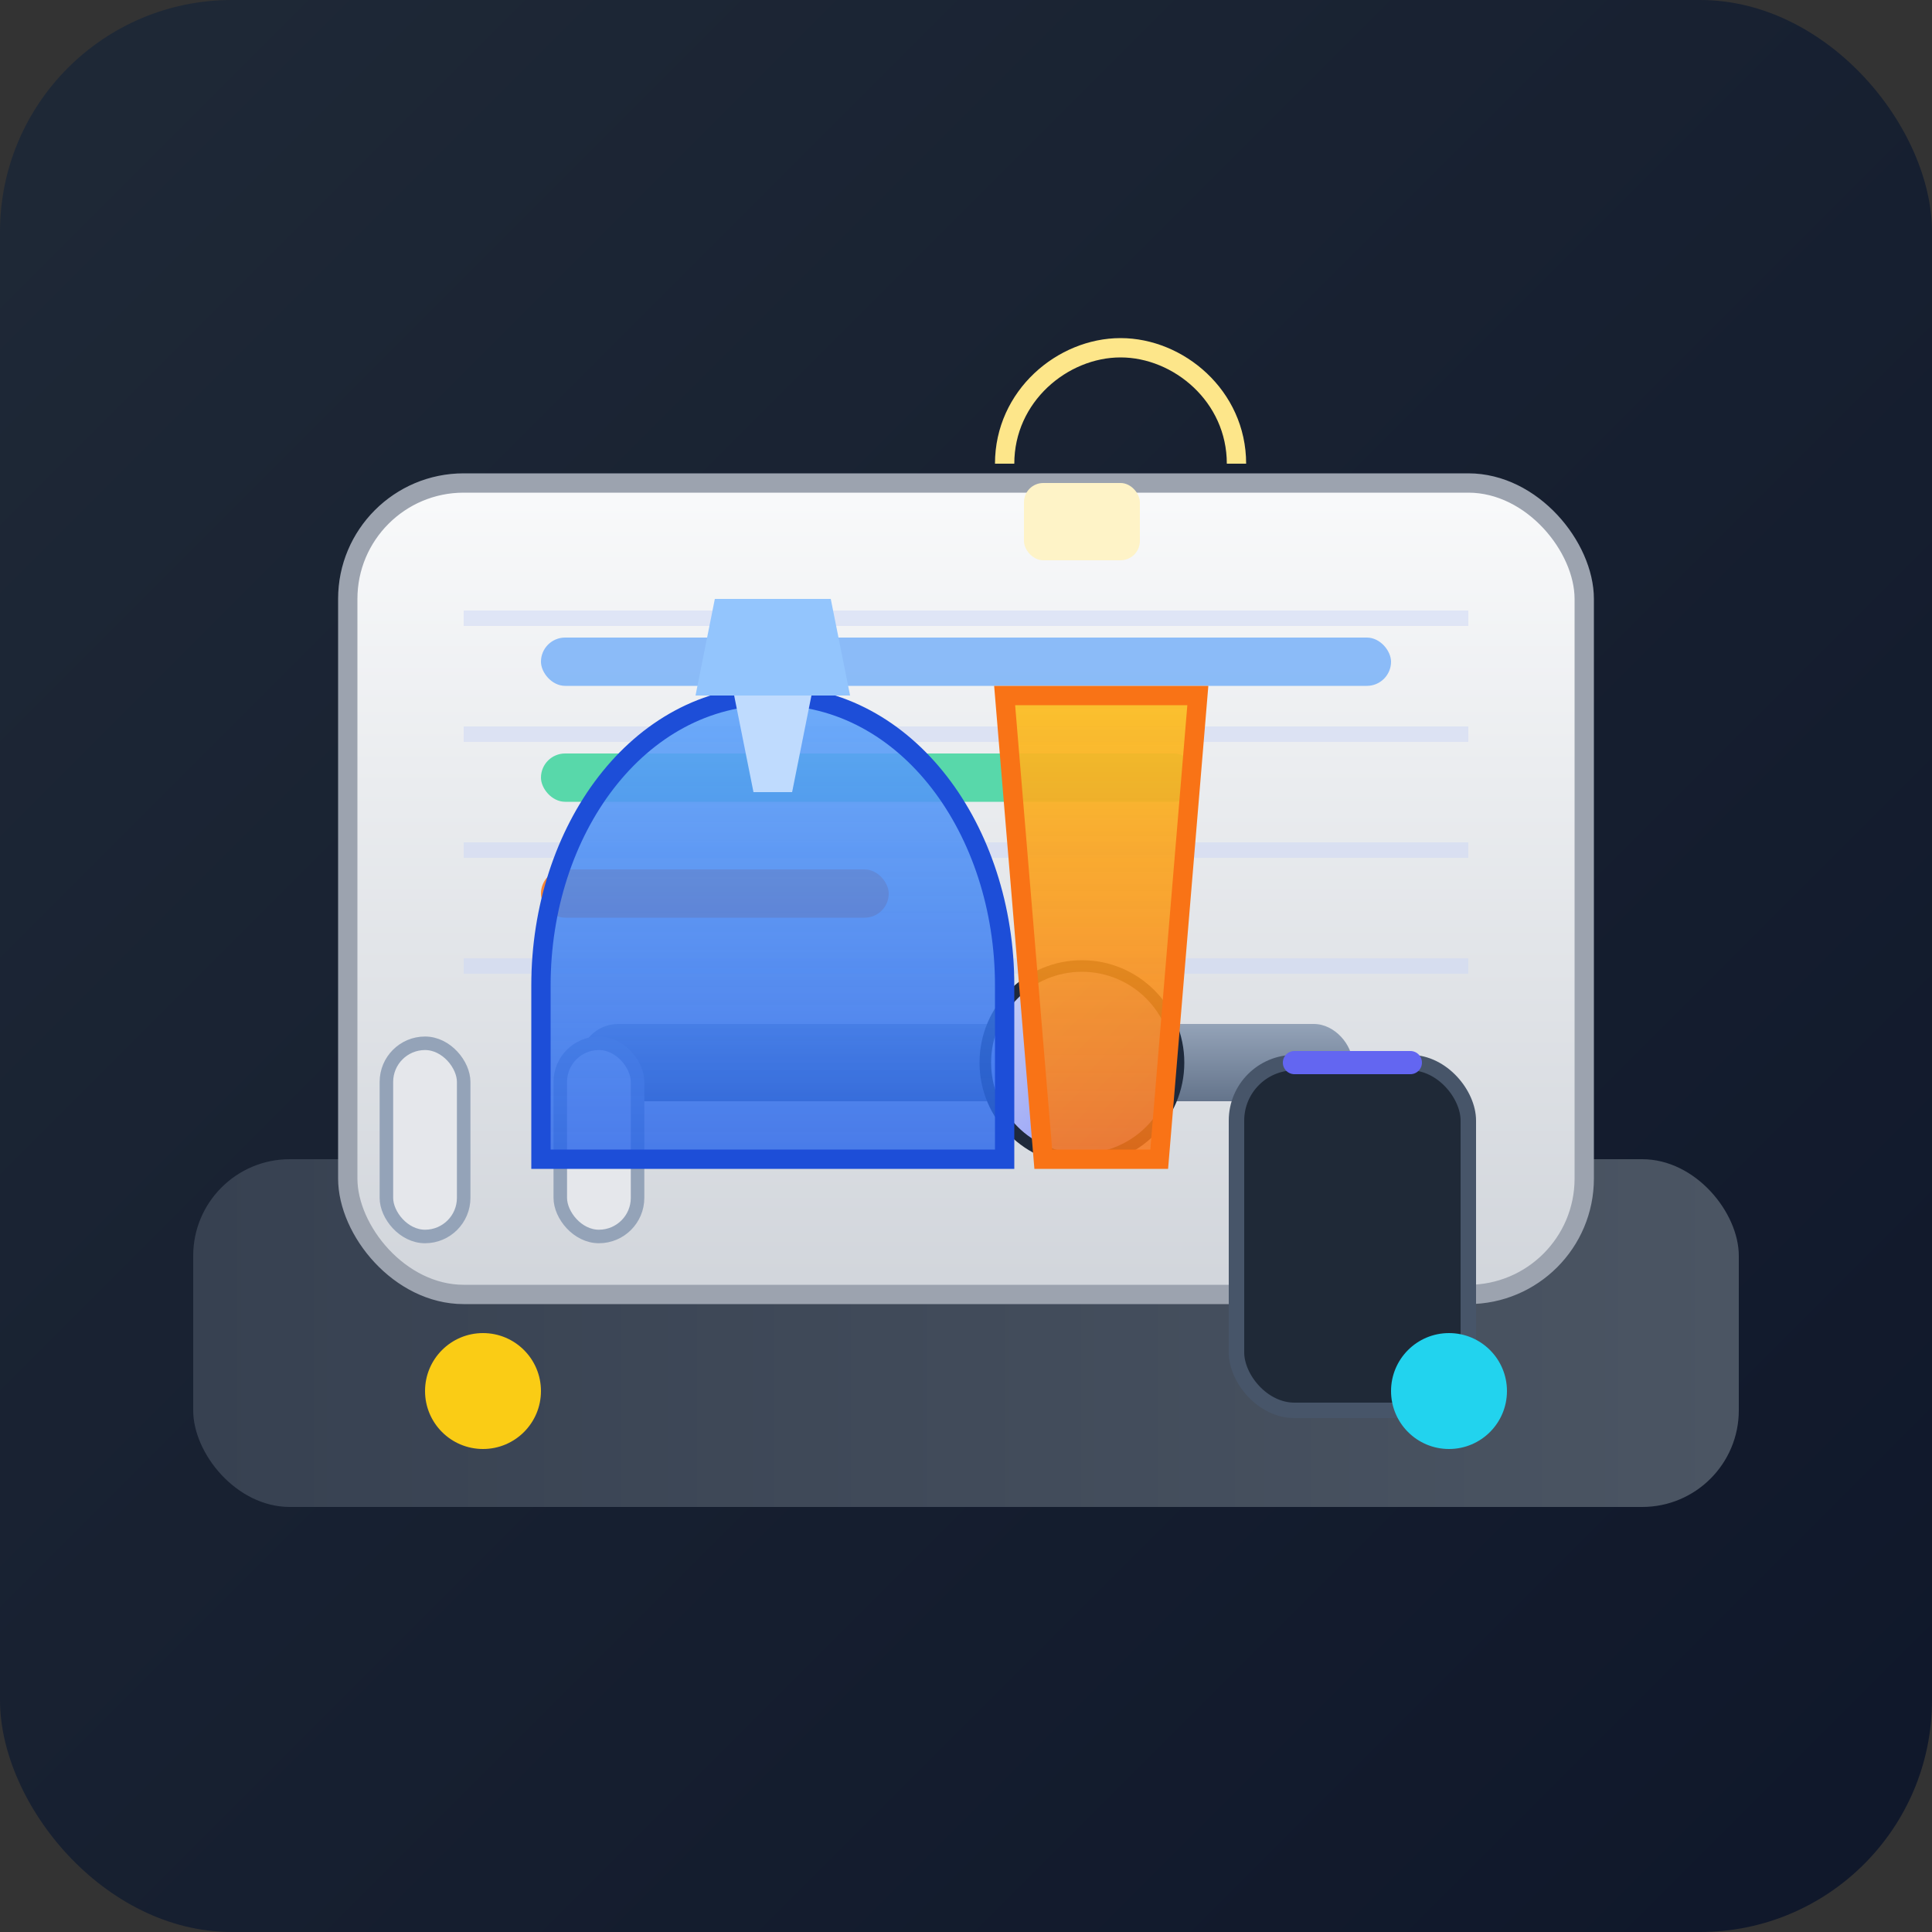 <svg xmlns="http://www.w3.org/2000/svg" viewBox="0 0 100 100" role="img" aria-labelledby="title desc">
  <rect x="0" y="0" width="100" height="100" fill="#333333" stroke="none"/>
  <title id="title">Input Lab controls</title>
  <desc id="desc">Stylised control console with sliders and lab glassware</desc>
  <defs>
    <linearGradient id="bg" x1="0%" y1="0%" x2="100%" y2="100%">
      <stop offset="0%" stop-color="#1f2937"/>
      <stop offset="100%" stop-color="#0f172a"/>
    </linearGradient>
    <linearGradient id="panel" x1="0%" y1="0%" x2="0%" y2="100%">
      <stop offset="0%" stop-color="#f9fafb"/>
      <stop offset="100%" stop-color="#d1d5db"/>
    </linearGradient>
    <linearGradient id="table" x1="0%" y1="0%" x2="100%" y2="0%">
      <stop offset="0%" stop-color="#374151"/>
      <stop offset="100%" stop-color="#4b5563"/>
    </linearGradient>
    <linearGradient id="glass" x1="0%" y1="0%" x2="0%" y2="100%">
      <stop offset="0%" stop-color="#60a5fa" stop-opacity="0.9"/>
      <stop offset="100%" stop-color="#2563eb" stop-opacity="0.8"/>
    </linearGradient>
    <linearGradient id="glass2" x1="0%" y1="0%" x2="0%" y2="100%">
      <stop offset="0%" stop-color="#fbbf24" stop-opacity="0.95"/>
      <stop offset="100%" stop-color="#f97316" stop-opacity="0.85"/>
    </linearGradient>
    <linearGradient id="slider" x1="0%" y1="0%" x2="0%" y2="100%">
      <stop offset="0%" stop-color="#94a3b8"/>
      <stop offset="100%" stop-color="#64748b"/>
    </linearGradient>
    <linearGradient id="knob" x1="0%" y1="0%" x2="100%" y2="100%">
      <stop offset="0%" stop-color="#cbd5f5"/>
      <stop offset="100%" stop-color="#818cf8"/>
    </linearGradient>
  </defs>
  <rect width="100" height="100" fill="url(#bg)" rx="12"/>
  <rect x="10" y="60" width="80" height="18" rx="5" fill="url(#table)"/>
  <rect x="18" y="25" width="64" height="42" rx="6" fill="url(#panel)" stroke="#9ca3af" stroke-width="1"/>
  <g opacity="0.5" fill="none" stroke="#cbd5f5" stroke-width="0.8">
    <path d="M24 32h52"/>
    <path d="M24 38h52"/>
    <path d="M24 44h52"/>
    <path d="M24 50h52"/>
  </g>
  <rect x="28" y="33" width="44" height="2.5" rx="1.25" fill="#60a5fa" opacity="0.7"/>
  <rect x="28" y="39" width="34" height="2.5" rx="1.25" fill="#34d399" opacity="0.8"/>
  <rect x="28" y="45" width="18" height="2.5" rx="1.25" fill="#f97316" opacity="0.85"/>
  <g transform="translate(30 53)">
    <rect x="0" y="0" width="40" height="4" rx="2" fill="url(#slider)"/>
    <circle cx="26" cy="2" r="5" fill="url(#knob)" stroke="#1e293b" stroke-width="0.6"/>
  </g>
  <g transform="translate(20 54)">
    <rect x="0" y="0" width="4" height="10" rx="2" fill="#e5e7eb" stroke="#94a3b8" stroke-width="0.7"/>
    <rect x="9" y="0" width="4" height="10" rx="2" fill="#e5e7eb" stroke="#94a3b8" stroke-width="0.7"/>
  </g>
  <g transform="translate(68 18)">
    <rect x="-4" y="37" width="12" height="18" rx="3" fill="#1f2937" stroke="#475569" stroke-width="0.8"/>
    <path d="M-1 37h6" stroke="#6366f1" stroke-width="1.2" stroke-linecap="round"/>
  </g>
  <g transform="translate(28 23)">
    <path d="M0 28c0-8 5-15 12-15s12 7 12 15v9h-24z" fill="url(#glass)" stroke="#1d4ed8" stroke-width="1"/>
    <path d="M10 13h4l-1 5h-2z" fill="#bfdbfe"/>
    <path d="M9 8h6l1 5H8z" fill="#93c5fd"/>
  </g>
  <g transform="translate(52 18)">
    <path d="M6 42H2l-2-24h10l-2 24z" fill="url(#glass2)" stroke="#f97316" stroke-width="1"/>
    <rect x="1" y="7" width="6" height="4" rx="1" fill="#fef3c7"/>
    <path d="M0 6c0-3.5 3-6 6-6s6 2.5 6 6" fill="none" stroke="#fde68a" stroke-width="1"/>
  </g>
  <circle cx="25" cy="72" r="3" fill="#facc15"/>
  <circle cx="75" cy="72" r="3" fill="#22d3ee"/>
</svg>
